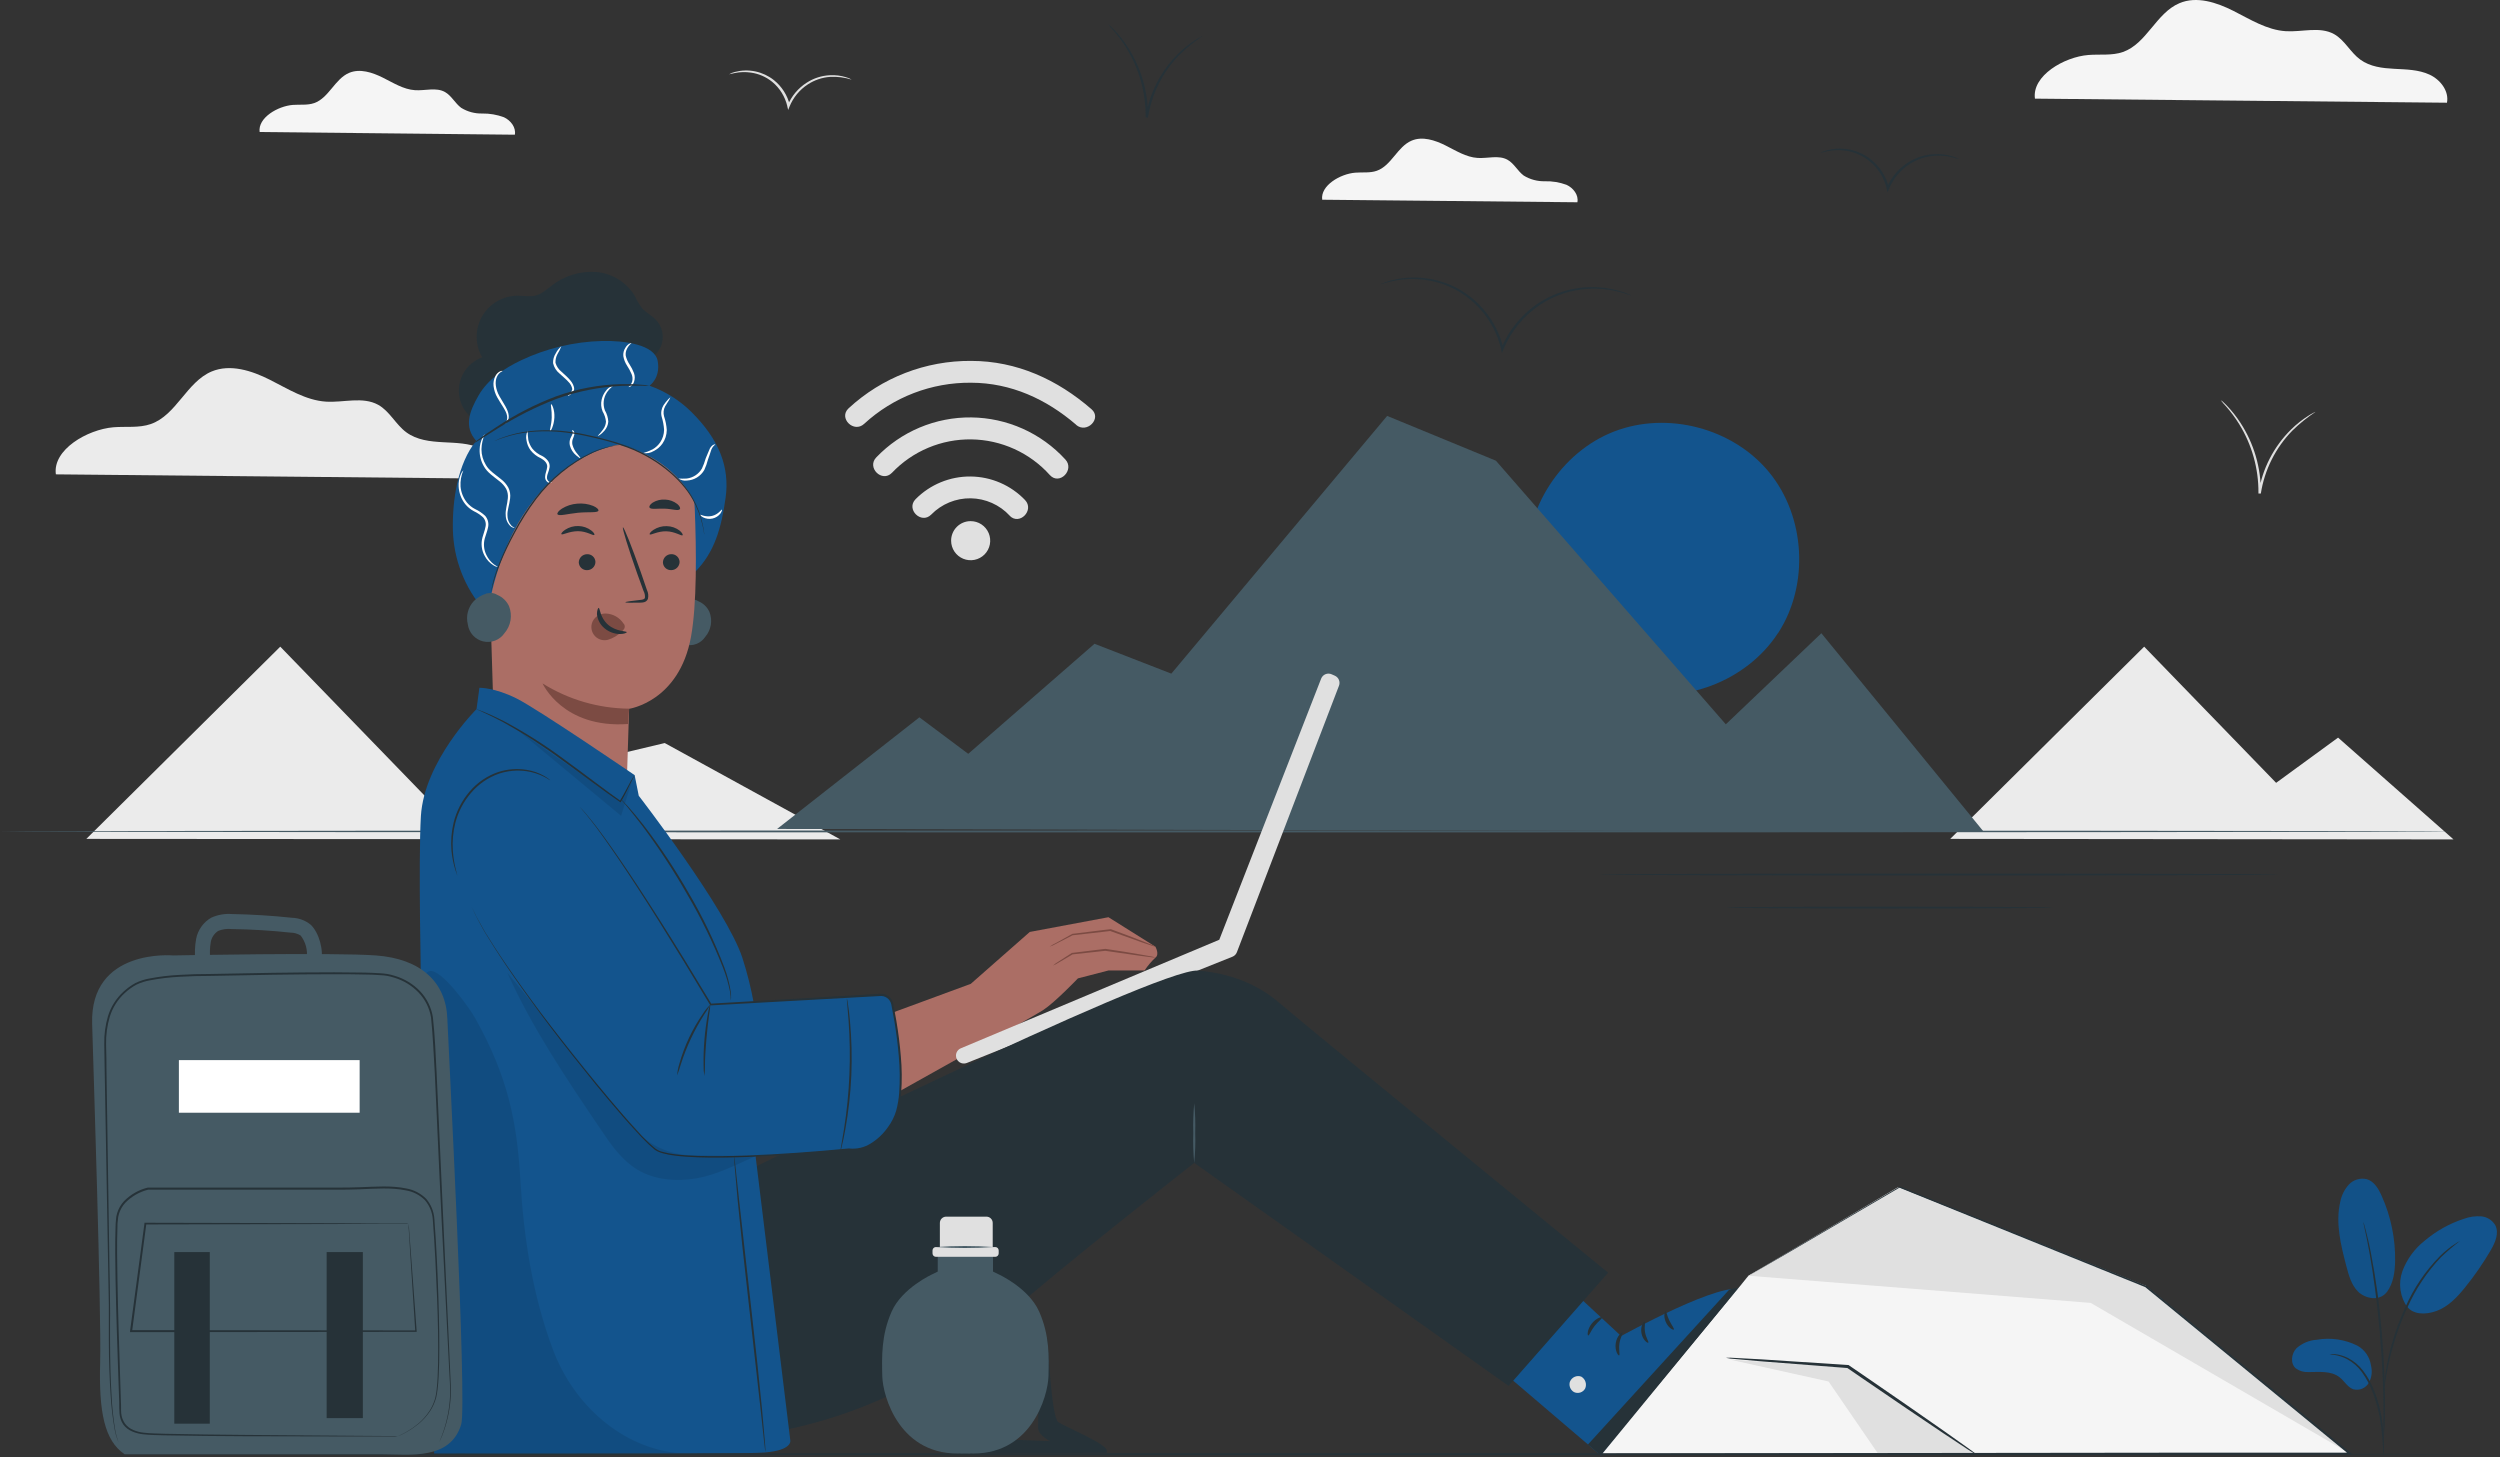 <svg width="669" height="390" viewBox="0 0 669 390" fill="none" xmlns="http://www.w3.org/2000/svg">
<rect x="0" y="0" width="669" height="390" fill="#333333" stroke="none"/>
<path d="M254.52 144.707C254.524 145.741 254.835 146.752 255.413 147.61C255.992 148.468 256.812 149.135 257.769 149.527C258.727 149.919 259.78 150.018 260.794 149.811C261.808 149.605 262.737 149.102 263.466 148.367C264.194 147.632 264.688 146.697 264.884 145.681C265.081 144.665 264.972 143.614 264.571 142.66C264.17 141.706 263.495 140.892 262.632 140.322C261.768 139.752 260.755 139.451 259.72 139.457C259.033 139.458 258.353 139.595 257.72 139.86C257.086 140.125 256.511 140.512 256.028 141C255.545 141.488 255.163 142.067 254.904 142.703C254.645 143.339 254.515 144.02 254.52 144.707V144.707Z" fill="#E0E0E0"/>
<path d="M270.19 137.987C268.855 136.546 267.241 135.392 265.446 134.595C263.652 133.797 261.714 133.372 259.75 133.346C257.786 133.32 255.838 133.693 254.022 134.442C252.207 135.192 250.563 136.302 249.19 137.707C246.52 140.397 242.34 136.257 245.02 133.567C246.94 131.627 249.23 130.093 251.753 129.052C254.276 128.012 256.982 127.488 259.711 127.51C262.44 127.533 265.136 128.101 267.642 129.183C270.148 130.264 272.412 131.836 274.3 133.807C276.9 136.547 272.77 140.737 270.16 137.987H270.19Z" fill="#E0E0E0"/>
<path d="M287.96 113.647C279.96 106.777 270.51 102.447 259.89 102.417C249.292 102.31 239.051 106.243 231.25 113.417C228.49 116.007 224.3 111.877 227.07 109.277C235.987 101.026 247.712 96.485 259.86 96.577C272.09 96.577 282.96 101.577 292.09 109.507C294.96 111.987 290.81 116.157 287.96 113.687V113.647Z" fill="#E0E0E0"/>
<path d="M280.95 127.137C278.298 124.18 275.064 121.805 271.449 120.161C267.835 118.516 263.919 117.637 259.948 117.58C255.978 117.523 252.038 118.288 248.378 119.828C244.718 121.367 241.416 123.648 238.68 126.527C236.03 129.247 231.85 125.107 234.5 122.387C237.78 118.961 241.728 116.245 246.101 114.407C250.473 112.569 255.176 111.648 259.919 111.701C264.661 111.755 269.342 112.781 273.672 114.717C278.002 116.653 281.888 119.458 285.09 122.957C287.65 125.727 283.52 129.957 280.95 127.137Z" fill="#E0E0E0"/>
<path d="M656.56 224.626L625.67 197.387L609.09 209.487L573.78 173.047L521.88 224.487L656.56 224.626Z" fill="#EBEBEB"/>
<path d="M224.88 224.626L177.88 198.837L114.59 213.906L75 173.047L23.1 224.487L224.88 224.626Z" fill="#EBEBEB"/>
<path d="M14.95 126.937C14.04 120.337 23.36 114.937 30.35 114.337C33.69 114.067 37.16 114.577 40.35 113.477C47.2 111.087 49.94 102.237 56.62 99.416C61.62 97.317 67.37 99.186 72.22 101.627C77.07 104.067 81.85 107.137 87.22 107.477C91.93 107.787 97.05 106.037 101.22 108.337C104.28 110.047 105.89 113.587 108.72 115.677C111.55 117.767 115.1 118.147 118.54 118.337C121.98 118.527 125.54 118.557 128.65 119.987C131.76 121.417 134.37 124.727 133.72 128.107L14.95 126.937Z" fill="#EBEBEB"/>
<path d="M544.55 26.396C543.7 20.276 552.35 15.236 558.84 14.716C561.94 14.466 565.16 14.937 568.09 13.916C574.45 11.697 576.99 3.487 583.19 0.867C587.83 -1.133 593.19 0.657 597.67 2.917C602.15 5.176 606.61 8.027 611.67 8.347C616.04 8.627 620.78 7.006 624.61 9.136C627.45 10.726 628.95 14.017 631.61 15.947C634.27 17.877 637.53 18.247 640.72 18.416C643.91 18.587 647.2 18.627 650.11 19.956C653.02 21.287 655.41 24.346 654.81 27.486L544.55 26.396Z" fill="#F5F5F5"/>
<path d="M353.82 53.447C353.3 49.657 358.65 46.526 362.68 46.206C364.6 46.047 366.59 46.346 368.41 45.706C372.35 44.337 373.92 39.246 377.77 37.627C380.64 36.416 383.95 37.496 386.77 38.897C389.59 40.297 392.3 42.066 395.42 42.267C398.12 42.437 401.06 41.437 403.42 42.757C405.19 43.757 406.11 45.757 407.74 46.977C409.434 48.018 411.392 48.549 413.38 48.507C415.363 48.45 417.338 48.773 419.2 49.456C421 50.276 422.49 52.176 422.11 54.127L353.82 53.447Z" fill="#F5F5F5"/>
<path d="M69.48 35.327C68.96 31.526 74.32 28.407 78.34 28.076C80.26 27.927 82.26 28.216 84.07 27.587C88.01 26.216 89.59 21.127 93.43 19.497C96.31 18.287 99.61 19.366 102.43 20.767C105.25 22.166 107.97 23.936 111.08 24.137C113.79 24.306 116.73 23.306 119.08 24.627C120.84 25.627 121.77 27.627 123.4 28.846C125.091 29.893 127.051 30.425 129.04 30.377C131.025 30.347 132.998 30.686 134.86 31.377C136.65 32.206 138.14 34.106 137.77 36.047L69.48 35.327Z" fill="#F5F5F5"/>
<path d="M195.1 19.887C195.1 19.887 195.66 19.736 196.66 19.537C198.07 19.256 199.517 19.218 200.94 19.427C203.043 19.717 205.026 20.582 206.67 21.927C208.662 23.582 210.066 25.838 210.67 28.357V28.427L210.92 29.427L211.28 28.517C212.271 26.081 213.985 24.009 216.19 22.576C217.962 21.42 219.999 20.732 222.11 20.576C224.072 20.47 226.037 20.721 227.91 21.317C227.459 21.022 226.962 20.806 226.44 20.677C225.032 20.232 223.555 20.046 222.08 20.127C219.87 20.236 217.728 20.926 215.87 22.127C213.577 23.591 211.792 25.729 210.76 28.247H211.37V28.177C210.73 25.512 209.22 23.137 207.08 21.427C205.629 20.28 203.931 19.487 202.121 19.11C200.311 18.734 198.438 18.784 196.65 19.256C196.101 19.376 195.577 19.589 195.1 19.887V19.887Z" fill="#E0E0E0"/>
<path d="M594.28 107.106C594.716 107.681 595.187 108.229 595.69 108.746C596.987 110.223 598.157 111.805 599.19 113.476C602.604 118.989 604.396 125.352 604.36 131.836V132.066H605C605.994 125.707 608.948 119.817 613.45 115.216C615.348 113.359 617.417 111.685 619.63 110.216C619.449 110.265 619.277 110.343 619.12 110.446C618.646 110.688 618.185 110.955 617.74 111.246C616.077 112.294 614.531 113.518 613.13 114.896C608.445 119.497 605.373 125.488 604.37 131.976L605 132.026V131.796C605.056 125.195 603.167 118.722 599.57 113.186C598.496 111.518 597.263 109.958 595.89 108.526C595.41 108.016 594.99 107.666 594.73 107.406C594.59 107.293 594.439 107.192 594.28 107.106V107.106Z" fill="#E0E0E0"/>
<path d="M0 222.496C0 222.636 147.14 222.756 328.61 222.756C510.08 222.756 657.25 222.636 657.25 222.496C657.25 222.356 510.14 222.236 328.61 222.236C147.08 222.236 0 222.356 0 222.496Z" fill="#455A64"/>
<path d="M427.96 234.026C427.96 234.176 468.66 234.286 518.85 234.286C569.04 234.286 609.74 234.176 609.74 234.026C609.74 233.876 569.05 233.766 518.85 233.766C468.65 233.766 427.96 233.886 427.96 234.026Z" fill="#263238"/>
<path d="M462.03 242.876C462.03 243.016 481.59 243.136 505.72 243.136C529.85 243.136 549.41 243.016 549.41 242.876C549.41 242.736 529.85 242.606 505.72 242.606C481.59 242.606 462.03 242.726 462.03 242.876Z" fill="#263238"/>
<path d="M475.76 169.456C467.41 182.266 450.45 188.746 435.68 184.786C420.91 180.826 409.49 166.706 408.68 151.446C407.87 136.186 417.74 120.936 432 115.446C446.26 109.956 463.82 114.586 473.48 126.446C483.14 138.306 484.16 156.446 475.9 169.286" fill="#13548D"/>
<path d="M530.84 222.576L487.4 169.456L461.83 193.826L400.31 123.286L371.2 111.296L313.45 180.266L292.89 172.276L259.1 201.726L246.03 191.956L207.95 221.826L530.84 222.576Z" fill="#455A64"/>
<path d="M638.81 345.626C636.71 348.476 632.81 347.416 631.01 345.626C629.21 343.836 628.52 341.226 627.87 338.766C626.4 333.146 624.93 327.246 626.26 321.596C626.59 319.878 627.385 318.283 628.56 316.986C629.157 316.352 629.909 315.884 630.742 315.63C631.575 315.376 632.46 315.343 633.31 315.536C635.31 316.106 636.47 318.086 637.31 319.966C639.807 325.496 641.043 331.511 640.93 337.576C640.87 340.396 640.46 343.346 638.81 345.636" fill="#13548D"/>
<g opacity="0.2">
<path opacity="0.2" d="M638.81 345.626C636.71 348.476 632.81 347.416 631.01 345.626C629.21 343.836 628.52 341.226 627.87 338.766C626.4 333.146 624.93 327.246 626.26 321.596C626.59 319.878 627.385 318.283 628.56 316.986C629.157 316.352 629.909 315.884 630.742 315.63C631.575 315.376 632.46 315.343 633.31 315.536C635.31 316.106 636.47 318.086 637.31 319.966C639.807 325.496 641.043 331.511 640.93 337.576C640.87 340.396 640.46 343.346 638.81 345.636" fill="black"/>
</g>
<path d="M630.85 360.106C627.49 358.428 623.68 357.871 619.98 358.516C617.959 358.646 616.041 359.449 614.53 360.796C613.15 362.246 612.83 364.856 614.35 366.166C615.323 366.881 616.514 367.235 617.72 367.166C620.61 367.166 623.82 366.766 626.08 368.566C627.37 369.566 628.2 371.246 629.76 371.776C630.542 371.978 631.368 371.919 632.113 371.609C632.859 371.298 633.482 370.753 633.89 370.056C634.674 368.631 634.882 366.96 634.47 365.386C634.316 364.286 633.909 363.237 633.281 362.321C632.653 361.404 631.821 360.646 630.85 360.106V360.106Z" fill="#13548D"/>
<path d="M644.28 349.917C643.272 348.529 642.617 346.917 642.373 345.22C642.13 343.523 642.303 341.791 642.88 340.177C644.085 336.944 646.161 334.11 648.88 331.987C651.946 329.389 655.489 327.412 659.31 326.167C660.794 325.613 662.38 325.384 663.96 325.497C664.747 325.561 665.507 325.816 666.173 326.242C666.839 326.667 667.391 327.249 667.78 327.937C668.78 330.037 667.72 332.507 666.54 334.527C664.476 338.078 662.135 341.462 659.54 344.647C657.45 347.217 655.06 349.727 651.95 350.837C648.84 351.947 645.63 351.727 644.05 349.547" fill="#13548D"/>
<path d="M637.88 389.326C637.781 388.893 637.731 388.451 637.73 388.006C637.66 387.006 637.57 385.846 637.47 384.406C637.333 382.633 637.106 380.867 636.79 379.116C636.369 376.986 635.777 374.892 635.02 372.856C634.297 370.82 633.287 368.897 632.02 367.146C630.977 365.722 629.632 364.548 628.08 363.706C627.02 363.153 625.879 362.772 624.7 362.576C624.258 362.542 623.819 362.468 623.39 362.356C623.835 362.308 624.285 362.308 624.73 362.356C625.947 362.478 627.132 362.817 628.23 363.356C629.861 364.18 631.281 365.367 632.38 366.826C633.714 368.599 634.775 370.56 635.53 372.646C636.299 374.714 636.885 376.846 637.28 379.016C637.578 380.787 637.769 382.573 637.85 384.366C637.93 385.896 637.94 387.136 637.94 387.986C637.972 388.434 637.952 388.884 637.88 389.326V389.326Z" fill="#263238"/>
<path d="M637.7 386.576C637.672 386.374 637.672 386.169 637.7 385.966C637.7 385.506 637.7 384.966 637.75 384.216C637.75 382.706 637.84 380.506 637.83 377.796C637.83 372.376 637.54 364.886 636.83 356.646C636.12 348.406 635.1 340.976 634.14 335.646C633.91 334.306 633.68 333.106 633.46 332.046C633.24 330.986 633.07 330.046 632.9 329.346C632.73 328.646 632.63 328.086 632.53 327.636C632.473 327.441 632.443 327.24 632.44 327.036C632.529 327.221 632.596 327.416 632.64 327.616C632.76 328.056 632.91 328.616 633.1 329.296C633.29 329.976 633.52 330.936 633.76 331.986C634 333.036 634.26 334.236 634.51 335.576C635.843 342.519 636.798 349.53 637.37 356.576C638.07 364.826 638.3 372.336 638.2 377.776C638.2 380.486 638.05 382.686 637.95 384.196L637.8 385.946C637.795 386.16 637.762 386.372 637.7 386.576V386.576Z" fill="#263238"/>
<path d="M638.02 372.096C637.969 371.487 637.969 370.875 638.02 370.266C638.12 369.096 638.32 367.406 638.7 365.336C639.163 362.918 639.76 360.528 640.49 358.176C641.363 355.288 642.439 352.464 643.71 349.726C645.92 344.689 649.031 340.097 652.89 336.176C653.56 335.502 654.271 334.871 655.02 334.286C655.34 334.026 655.63 333.766 655.93 333.556L656.75 333.026C657.243 332.668 657.765 332.35 658.31 332.076C656.515 333.427 654.805 334.886 653.19 336.446C649.44 340.402 646.396 344.972 644.19 349.956C642.93 352.672 641.851 355.468 640.96 358.326C640.212 360.657 639.581 363.023 639.07 365.416C638.64 367.416 638.39 369.136 638.23 370.286C638.201 370.894 638.131 371.499 638.02 372.096V372.096Z" fill="#263238"/>
<path d="M411.81 337.116L433.81 357.526C433.81 357.526 461.95 341.996 466.39 345.366L428.39 389.486L392.78 359.096L411.81 337.116Z" fill="#13548D"/>
<path d="M420.19 369.516C419.96 370.052 419.935 370.653 420.12 371.206C420.304 371.759 420.685 372.225 421.19 372.516C421.716 372.774 422.321 372.819 422.88 372.642C423.439 372.465 423.908 372.08 424.19 371.566C424.439 370.998 424.469 370.357 424.273 369.768C424.077 369.178 423.67 368.683 423.13 368.376C422.555 368.171 421.922 368.194 421.364 368.442C420.806 368.689 420.364 369.142 420.13 369.706" fill="#E0E0E0"/>
<path d="M428.37 389.486L424.93 386.556L462.67 345.186C462.67 345.186 465.21 343.956 466.41 345.366L428.37 389.486Z" fill="#263238"/>
<path d="M434.19 356.576C434.4 356.766 433.57 357.926 433.35 359.576C433.13 361.226 433.55 362.576 433.29 362.706C433.03 362.836 432.07 361.436 432.37 359.436C432.67 357.436 434.07 356.396 434.19 356.576Z" fill="#263238"/>
<path d="M440.13 353.636C440.38 353.766 439.94 355.016 440.22 356.536C440.5 358.056 441.28 359.096 441.09 359.296C440.9 359.496 439.56 358.596 439.24 356.696C438.92 354.796 439.92 353.466 440.13 353.636Z" fill="#263238"/>
<path d="M447.93 355.786C447.81 356.016 446.47 355.396 445.77 353.786C445.07 352.176 445.47 350.786 445.72 350.866C445.97 350.946 446.07 352.096 446.72 353.376C447.37 354.656 448.09 355.576 447.93 355.786Z" fill="#263238"/>
<path d="M428.69 352.576C428.81 352.836 427.69 353.576 426.69 354.856C425.69 356.136 425.29 357.426 425.01 357.376C424.73 357.326 424.74 355.756 425.91 354.246C427.08 352.736 428.61 352.266 428.69 352.576Z" fill="#263238"/>
<path d="M174 95.936C174.883 95.432 175.639 94.731 176.209 93.889C176.779 93.047 177.148 92.085 177.288 91.078C177.428 90.07 177.335 89.044 177.017 88.078C176.698 87.112 176.162 86.233 175.45 85.506C174.35 84.376 172.86 83.656 171.83 82.506C171.06 81.441 170.39 80.306 169.83 79.116C168.72 77.32 167.203 75.811 165.401 74.709C163.6 73.608 161.565 72.946 159.46 72.776C155.215 72.5 151.016 73.791 147.66 76.406C146.32 77.406 145.06 78.616 143.44 79.056C141.82 79.496 140.23 79.126 138.61 79.126C136.674 79.117 134.771 79.618 133.091 80.58C131.411 81.541 130.015 82.929 129.043 84.603C128.072 86.277 127.559 88.177 127.556 90.113C127.554 92.048 128.062 93.95 129.03 95.626C126.933 96.388 125.172 97.865 124.057 99.798C122.942 101.73 122.544 103.994 122.933 106.191C123.322 108.388 124.474 110.377 126.186 111.808C127.897 113.24 130.059 114.022 132.29 114.016C135.02 114.016 137.6 112.826 140.1 111.746C150.267 107.354 160.908 104.15 171.81 102.196" fill="#263238"/>
<path d="M129.6 163.306C124.354 157.329 121.377 149.697 121.19 141.746C121.03 133.876 122.45 124.066 127.43 117.966C124.09 114.226 125.57 110.156 128.07 105.816C130.57 101.476 134.96 98.546 139.49 96.396C146.257 93.198 153.617 91.444 161.1 91.246C167.18 91.096 175.26 92.246 176.01 96.646C176.8 101.226 173.8 103.216 173.8 103.216C178.002 104.693 181.823 107.084 184.99 110.216C192.47 117.616 195.31 125.026 194.17 133.216C193.03 141.406 191.17 147.756 186.17 152.876" fill="#13548D"/>
<path d="M181.12 162.386C181.982 161.544 183.035 160.923 184.19 160.576H183.96C184.174 160.533 184.391 160.509 184.61 160.506C185.004 160.41 185.414 160.397 185.813 160.468C186.212 160.538 186.593 160.691 186.93 160.916C188.212 161.456 189.246 162.454 189.83 163.716C190.278 164.831 190.41 166.048 190.212 167.233C190.015 168.419 189.495 169.527 188.71 170.436C188.142 171.285 187.327 171.94 186.375 172.312C185.423 172.684 184.381 172.755 183.387 172.517C182.394 172.278 181.497 171.741 180.818 170.978C180.139 170.214 179.711 169.261 179.59 168.246C179.326 167.22 179.329 166.143 179.596 165.118C179.864 164.093 180.388 163.153 181.12 162.386V162.386Z" fill="#455A64"/>
<path d="M132.05 189.956L130.11 126.956C130.115 125.422 130.694 123.945 131.735 122.818C132.775 121.69 134.201 120.994 135.73 120.866L168.42 113.386C178.85 112.526 185.49 125.496 185.91 135.956C186.38 147.576 186.49 161.786 184.91 170.416C181.75 187.766 168.35 189.676 168.35 189.676C168.35 189.676 167.99 201.756 167.77 208.086L165.39 233.396L132.05 189.956Z" fill="#AB6E65"/>
<path d="M181.86 150.366C181.85 150.948 181.613 151.503 181.201 151.914C180.788 152.325 180.232 152.559 179.65 152.566C179.366 152.584 179.081 152.544 178.812 152.449C178.544 152.354 178.298 152.206 178.088 152.014C177.878 151.822 177.708 151.589 177.59 151.33C177.472 151.071 177.407 150.791 177.4 150.506C177.405 149.924 177.638 149.366 178.049 148.953C178.461 148.54 179.017 148.304 179.6 148.296C179.885 148.282 180.17 148.324 180.438 148.42C180.707 148.516 180.953 148.665 181.163 148.858C181.374 149.051 181.544 149.283 181.663 149.542C181.783 149.801 181.85 150.081 181.86 150.366V150.366Z" fill="#263238"/>
<path d="M182.66 143.236C182.38 143.516 180.66 142.236 178.31 142.176C175.96 142.116 174.12 143.296 173.86 142.996C173.74 142.856 174.03 142.336 174.86 141.796C175.918 141.102 177.165 140.753 178.43 140.796C179.679 140.818 180.888 141.238 181.88 141.996C182.56 142.576 182.8 143.106 182.66 143.236Z" fill="#263238"/>
<path d="M159.34 150.376C159.332 150.957 159.098 151.512 158.687 151.923C158.276 152.334 157.721 152.569 157.14 152.576C156.855 152.591 156.57 152.549 156.302 152.453C156.033 152.356 155.787 152.207 155.576 152.015C155.366 151.822 155.196 151.589 155.077 151.33C154.957 151.071 154.89 150.791 154.88 150.506C154.888 149.925 155.122 149.37 155.533 148.959C155.944 148.548 156.499 148.314 157.08 148.306C157.365 148.289 157.652 148.329 157.921 148.424C158.191 148.52 158.438 148.668 158.649 148.862C158.86 149.055 159.03 149.288 159.149 149.549C159.267 149.809 159.332 150.09 159.34 150.376Z" fill="#263238"/>
<path d="M159.03 143.146C158.74 143.436 157.03 142.146 154.68 142.146C152.33 142.146 150.49 143.256 150.23 142.956C150.11 142.826 150.4 142.306 151.23 141.766C152.288 141.072 153.535 140.723 154.8 140.766C156.049 140.797 157.256 141.22 158.25 141.976C158.93 142.486 159.19 143.016 159.03 143.146Z" fill="#263238"/>
<path d="M167.35 161.166C167.35 161.026 168.84 160.806 171.26 160.546C171.88 160.496 172.46 160.396 172.58 159.976C172.642 159.343 172.514 158.705 172.21 158.146C171.66 156.646 171.1 155.076 170.5 153.436C168.13 146.726 166.43 141.216 166.7 141.116C166.97 141.016 169.11 146.386 171.48 153.116L173.11 157.856C173.481 158.606 173.576 159.463 173.38 160.276C173.288 160.486 173.15 160.673 172.978 160.824C172.805 160.974 172.601 161.084 172.38 161.146C172.053 161.227 171.717 161.267 171.38 161.266C168.86 161.326 167.35 161.306 167.35 161.166Z" fill="#263238"/>
<path d="M168.36 189.636C160.161 189.573 152.14 187.237 145.19 182.886C145.19 182.886 150.58 194.976 168.04 193.746L168.36 189.636Z" fill="#7C4B43"/>
<path d="M166.86 166.876C166.339 166.068 165.628 165.4 164.79 164.93C163.952 164.459 163.011 164.2 162.05 164.176C161.423 164.171 160.803 164.318 160.246 164.605C159.688 164.893 159.209 165.312 158.85 165.826C158.449 166.423 158.24 167.127 158.25 167.845C158.26 168.564 158.489 169.262 158.906 169.846C159.324 170.431 159.909 170.875 160.585 171.118C161.262 171.361 161.996 171.392 162.69 171.206C164.037 170.799 165.268 170.075 166.28 169.096C166.598 168.86 166.863 168.56 167.06 168.216C167.155 168.024 167.198 167.811 167.186 167.597C167.173 167.383 167.106 167.176 166.99 166.996" fill="#7C4B43"/>
<path d="M160.19 162.666C160.58 162.666 160.52 165.266 162.71 167.166C164.9 169.066 167.71 168.846 167.71 169.166C167.71 169.336 167.08 169.656 165.9 169.666C164.374 169.648 162.902 169.096 161.74 168.106C160.603 167.161 159.885 165.807 159.74 164.336C159.75 163.286 160.06 162.646 160.19 162.666Z" fill="#263238"/>
<path d="M160.14 136.656C159.89 137.296 157.5 136.936 154.67 137.216C151.84 137.496 149.55 138.216 149.18 137.606C149.02 137.326 149.43 136.716 150.37 136.106C151.608 135.343 153.01 134.887 154.46 134.776C155.907 134.639 157.367 134.845 158.72 135.376C159.74 135.816 160.25 136.346 160.14 136.656Z" fill="#263238"/>
<path d="M181.93 136.256C181.5 136.796 179.86 136.186 177.87 136.116C175.88 136.046 174.18 136.406 173.81 135.826C173.64 135.546 173.92 134.996 174.67 134.496C175.669 133.887 176.833 133.604 178 133.686C179.169 133.729 180.296 134.138 181.22 134.856C181.91 135.426 182.13 135.996 181.93 136.256Z" fill="#263238"/>
<path d="M170.64 118.376C170.64 118.376 154.31 117.646 141.4 135.726C132.89 147.646 130.72 162.856 130.72 162.856L125.27 133.626L130.39 120.576L141.87 114.516L163.33 113.946L171.33 118.186" fill="#13548D"/>
<path d="M138.58 118.946C164.79 113.446 185.34 122.676 188.58 143.186L194.19 129.916L181.19 113.216L166.49 108.926L136.49 112.576L138.58 118.946Z" fill="#13548D"/>
<path d="M126.8 160.846C127.734 159.918 128.88 159.231 130.14 158.846H129.89C130.12 158.796 130.354 158.766 130.59 158.756C131.015 158.658 131.455 158.646 131.885 158.721C132.314 158.797 132.724 158.958 133.09 159.196C134.467 159.773 135.579 160.843 136.21 162.196C136.69 163.398 136.831 164.709 136.618 165.986C136.405 167.262 135.845 168.456 135 169.436C134.382 170.339 133.504 171.032 132.483 171.424C131.462 171.817 130.346 171.89 129.282 171.634C128.219 171.378 127.258 170.806 126.527 169.992C125.797 169.178 125.33 168.161 125.19 167.076C124.916 165.986 124.919 164.844 125.201 163.756C125.482 162.668 126.032 161.667 126.8 160.846V160.846Z" fill="#455A64"/>
<path d="M133.19 151.736C132.777 151.671 132.384 151.514 132.04 151.276C131.067 150.674 130.27 149.825 129.73 148.816C128.869 147.298 128.646 145.499 129.11 143.816C129.35 142.896 129.72 141.996 129.9 141.056C130.02 140.605 130.026 140.132 129.917 139.678C129.809 139.224 129.59 138.805 129.28 138.456C128.545 137.777 127.708 137.217 126.8 136.796C125.902 136.319 125.11 135.666 124.47 134.876C123.419 133.527 122.811 131.885 122.73 130.176C122.666 129.037 122.876 127.899 123.34 126.856C123.484 126.479 123.71 126.138 124 125.856C123.412 127.22 123.152 128.703 123.24 130.186C123.379 131.767 123.984 133.271 124.98 134.506C125.576 135.22 126.311 135.805 127.14 136.226C128.119 136.679 129.02 137.283 129.81 138.016C130.191 138.448 130.46 138.966 130.594 139.525C130.729 140.085 130.724 140.669 130.58 141.226C130.37 142.226 129.98 143.166 129.74 144.036C129.313 145.552 129.474 147.173 130.19 148.576C130.656 149.541 131.341 150.383 132.19 151.036C132.86 151.496 133.26 151.676 133.19 151.736Z" fill="white"/>
<path d="M129.73 116.176C129.181 117.458 128.879 118.832 128.84 120.226C128.843 121.72 129.259 123.183 130.04 124.456C130.88 125.916 132.48 126.926 134.04 128.196C134.864 128.815 135.546 129.602 136.04 130.506C136.472 131.386 136.635 132.374 136.51 133.346C136.31 135.136 135.72 136.606 135.79 137.866C135.769 138.869 136.126 139.844 136.79 140.596C137.28 141.106 137.72 141.166 137.69 141.236C137.66 141.306 137.58 141.236 137.38 141.236C137.095 141.155 136.832 141.012 136.61 140.816C136.213 140.442 135.895 139.991 135.675 139.491C135.455 138.991 135.338 138.452 135.33 137.906C135.19 136.506 135.76 134.966 135.9 133.306C135.988 132.458 135.836 131.602 135.46 130.836C135.001 130.029 134.382 129.325 133.64 128.766C132.13 127.556 130.39 126.436 129.5 124.816C128.687 123.431 128.288 121.841 128.35 120.236C128.381 119.168 128.637 118.119 129.1 117.156C129.236 116.787 129.451 116.453 129.73 116.176Z" fill="white"/>
<path d="M147.68 129.096C147.68 129.096 147.47 129.356 146.97 129.236C146.675 129.155 146.415 128.979 146.23 128.736C145.981 128.413 145.854 128.014 145.87 127.606C145.87 126.726 146.36 125.826 146.43 124.916C146.5 124.006 145.74 123.176 144.74 122.636C143.662 122.154 142.715 121.421 141.98 120.496C141.404 119.716 141.03 118.806 140.89 117.846C140.684 116.975 140.801 116.058 141.22 115.266C141.207 116.096 141.261 116.925 141.38 117.746C141.583 118.603 141.964 119.408 142.5 120.106C143.206 120.933 144.092 121.586 145.09 122.016C145.651 122.312 146.147 122.717 146.55 123.206C146.949 123.698 147.139 124.326 147.08 124.956C146.93 126.126 146.39 126.956 146.37 127.626C146.329 127.895 146.374 128.17 146.498 128.412C146.622 128.655 146.818 128.852 147.06 128.976C147.41 129.146 147.66 129.036 147.68 129.096Z" fill="white"/>
<path d="M153.06 115.076C153.06 115.076 153.23 115.076 153.42 115.226C153.537 115.362 153.624 115.522 153.674 115.695C153.724 115.867 153.736 116.049 153.71 116.226C153.596 116.685 153.442 117.134 153.25 117.566C153.098 118.042 153.077 118.55 153.19 119.036C153.447 119.967 153.92 120.823 154.57 121.536C155.06 122.126 155.37 122.536 155.3 122.596C155.23 122.656 154.81 122.406 154.21 121.886C153.364 121.192 152.761 120.246 152.49 119.186C152.353 118.569 152.402 117.926 152.63 117.336C152.844 116.943 153.037 116.539 153.21 116.126C153.297 115.77 153.244 115.394 153.06 115.076V115.076Z" fill="white"/>
<path d="M179.37 106.336C179.37 106.336 179.31 106.616 179.06 107.036C178.81 107.456 178.39 108.036 178 108.726C177.555 109.554 177.451 110.523 177.71 111.426C178.109 112.613 178.351 113.847 178.43 115.096C178.408 116.396 178.001 117.659 177.26 118.726C176.647 119.582 175.829 120.27 174.88 120.726C174.054 121.222 173.078 121.403 172.13 121.236C172.999 120.983 173.843 120.648 174.65 120.236C175.478 119.763 176.184 119.102 176.71 118.306C177.345 117.332 177.691 116.199 177.71 115.036C177.632 113.842 177.414 112.66 177.06 111.516C176.931 110.994 176.909 110.451 176.995 109.92C177.081 109.389 177.273 108.881 177.56 108.426C177.939 107.859 178.363 107.324 178.83 106.826C179.19 106.516 179.32 106.316 179.37 106.336Z" fill="white"/>
<path d="M191.4 118.876C191.5 118.996 190.61 119.376 190.25 120.646C190.08 121.306 189.73 122.096 189.47 122.926C189.225 123.902 188.89 124.852 188.47 125.766C187.994 126.594 187.316 127.288 186.499 127.783C185.683 128.278 184.754 128.558 183.8 128.596C183.018 128.702 182.225 128.51 181.58 128.056C182.306 128.096 183.034 128.096 183.76 128.056C184.601 127.957 185.408 127.663 186.116 127.198C186.824 126.733 187.414 126.109 187.84 125.376C188.246 124.505 188.581 123.602 188.84 122.676C189.17 121.786 189.54 121.086 189.78 120.436C189.966 119.891 190.315 119.416 190.78 119.076C191.19 118.906 191.38 118.846 191.4 118.876Z" fill="white"/>
<path d="M193.19 136.376C193.27 136.376 193.19 136.816 192.82 137.376C192.293 138.072 191.54 138.56 190.69 138.758C189.841 138.955 188.949 138.848 188.17 138.456C187.59 138.146 187.34 137.816 187.4 137.746C187.46 137.676 188.83 138.456 190.53 138.066C192.23 137.676 193.08 136.266 193.19 136.376Z" fill="white"/>
<path d="M163.97 103.286C164.04 103.396 163.23 103.796 162.47 104.916C161.981 105.627 161.671 106.446 161.568 107.304C161.466 108.161 161.572 109.03 161.88 109.836C162.415 110.75 162.723 111.779 162.78 112.836C162.709 113.719 162.359 114.556 161.78 115.226C160.83 116.336 160.01 116.716 159.97 116.656C159.93 116.596 160.6 116.026 161.38 114.926C161.843 114.316 162.114 113.581 162.16 112.816C162.057 111.859 161.75 110.935 161.26 110.106C160.851 109.105 160.76 108.001 161 106.946C161.188 106.1 161.564 105.307 162.1 104.626C162.536 103.964 163.202 103.487 163.97 103.286V103.286Z" fill="white"/>
<path d="M147.19 115.356C147 115.276 147.58 113.736 147.64 111.766C147.7 109.796 147.28 108.216 147.48 108.156C147.68 108.096 148.48 109.656 148.35 111.796C148.22 113.936 147.37 115.456 147.19 115.356Z" fill="white"/>
<path d="M135.19 113.336C135.19 113.336 135.34 113.156 135.5 112.816C135.718 112.327 135.781 111.782 135.68 111.256C135.47 109.896 134.16 108.336 133.07 106.356C132.534 105.407 132.194 104.359 132.07 103.276C131.976 102.371 132.146 101.457 132.56 100.646C132.832 100.086 133.282 99.633 133.84 99.356C134.25 99.196 134.5 99.246 134.5 99.286C134.5 99.326 134.29 99.386 133.97 99.606C133.525 99.924 133.178 100.361 132.97 100.866C132.37 102.116 132.6 104.146 133.65 106.026C134.7 107.906 136 109.576 136.13 111.196C136.206 111.817 136.049 112.444 135.69 112.956C135.44 113.316 135.19 113.366 135.19 113.336Z" fill="white"/>
<path d="M151.96 105.976C151.96 105.976 152.07 105.756 152.35 105.456C152.748 105.107 153.028 104.642 153.15 104.126C153.011 103.358 152.624 102.656 152.05 102.126C151.43 101.426 150.6 100.776 149.76 99.986C148.871 99.277 148.25 98.286 148 97.176C147.964 96.25 148.216 95.335 148.72 94.556C149.08 93.827 149.591 93.182 150.22 92.666C149.93 93.403 149.575 94.112 149.16 94.786C148.785 95.496 148.608 96.294 148.65 97.096C148.928 98.037 149.49 98.868 150.26 99.476C151.83 100.936 153.66 102.366 153.65 104.196C153.486 104.815 153.088 105.345 152.54 105.676C152.19 105.896 152 106.016 151.96 105.976Z" fill="white"/>
<path d="M168.19 103.576C168.667 103.172 169.015 102.637 169.19 102.036C169.328 101.39 169.265 100.716 169.01 100.106C168.674 99.319 168.269 98.562 167.8 97.846C167.29 97.077 166.949 96.207 166.8 95.296C166.723 94.512 166.917 93.725 167.35 93.066C168.02 91.906 168.98 91.726 168.97 91.846C168.475 92.239 168.075 92.738 167.8 93.306C167.487 93.884 167.365 94.545 167.45 95.196C167.64 96.014 167.979 96.791 168.45 97.486C168.945 98.238 169.354 99.043 169.67 99.886C169.924 100.628 169.924 101.434 169.67 102.176C169.509 102.68 169.185 103.116 168.75 103.416C168.4 103.576 168.19 103.626 168.19 103.576Z" fill="white"/>
<path d="M173.78 103.216C173.115 103.281 172.445 103.281 171.78 103.216C170.5 103.156 168.65 103.216 166.38 103.266C160.45 103.533 154.594 104.692 149.01 106.706C143.458 108.84 138.132 111.52 133.11 114.706L128.53 117.586C127.99 117.973 127.414 118.308 126.81 118.586C127.29 118.125 127.812 117.71 128.37 117.346C129.37 116.586 130.93 115.526 132.84 114.276C137.821 110.946 143.166 108.195 148.77 106.076C154.414 104.025 160.356 102.914 166.36 102.786C168.172 102.753 169.984 102.813 171.79 102.966C172.459 102.99 173.125 103.074 173.78 103.216V103.216Z" fill="#263238"/>
<path d="M132.19 118.076C132.252 118.064 132.313 118.044 132.37 118.016L132.86 117.826L133.65 117.506L134.76 117.126C137.112 116.335 139.549 115.821 142.02 115.596C145.688 115.268 149.383 115.395 153.02 115.976C155.08 116.276 157.21 116.726 159.42 117.246C161.63 117.766 163.88 118.386 166.15 119.166C175.31 122.116 182.26 128.166 185.31 133.606C186.528 135.765 187.424 138.089 187.97 140.506C188.17 141.366 188.29 142.036 188.37 142.506C188.37 142.716 188.44 142.886 188.47 143.026C188.463 143.083 188.463 143.14 188.47 143.196C188.47 143.196 188.47 143.136 188.47 143.016C188.47 142.896 188.47 142.706 188.41 142.496C188.336 141.824 188.226 141.157 188.08 140.496C187.592 138.045 186.728 135.684 185.52 133.496C182.52 127.926 175.52 121.796 166.24 118.816C163.96 118.036 161.68 117.426 159.47 116.906C157.26 116.386 155.11 115.906 153.04 115.646C149.371 115.076 145.644 114.979 141.95 115.356C139.46 115.602 137.011 116.16 134.66 117.016L133.57 117.436L132.79 117.796L132.31 118.026C132.28 118.036 132.19 118.066 132.19 118.076Z" fill="#263238"/>
<path d="M166.28 119.116C166.094 119.096 165.906 119.096 165.72 119.116C165.177 119.144 164.636 119.201 164.1 119.286C162.126 119.608 160.203 120.186 158.38 121.006C152.4 123.846 147.19 128.082 143.19 133.356C141.003 136.245 139.07 139.316 137.41 142.536C136.004 145.129 134.749 147.8 133.65 150.536C132.896 152.381 132.281 154.28 131.81 156.216C131.66 156.906 131.55 157.446 131.5 157.816C131.46 158.001 131.437 158.188 131.43 158.376C131.497 158.198 131.547 158.014 131.58 157.826C131.65 157.466 131.79 156.936 131.97 156.256C132.495 154.347 133.143 152.473 133.91 150.646C135.039 147.911 136.317 145.241 137.74 142.646C139.411 139.457 141.341 136.41 143.51 133.536C147.477 128.307 152.614 124.081 158.51 121.196C160.303 120.364 162.19 119.75 164.13 119.366C164.82 119.246 165.36 119.166 165.73 119.126C165.913 119.137 166.097 119.134 166.28 119.116V119.116Z" fill="#263238"/>
<path d="M309.19 253.336L296.62 245.446L275.57 249.386L259.78 263.276L233.78 272.846L234.99 295.216C234.99 295.216 275.88 272.416 279.1 270.326C282.32 268.236 288.45 261.816 288.45 261.816L296.64 259.696H306.29C307.124 258.435 308.104 257.277 309.21 256.246C310.34 255.386 309.19 253.336 309.19 253.336Z" fill="#AB6E65"/>
<path d="M281.77 258.386C282.281 258.183 282.77 257.928 283.23 257.626C284.14 257.106 285.44 256.346 287 255.406H286.91L295.1 254.516L295.8 254.436H295.73C299.47 254.996 302.82 255.436 305.24 255.796L308.11 256.156C308.46 256.216 308.815 256.236 309.17 256.216C308.847 256.094 308.512 256.007 308.17 255.956L305.33 255.446C302.92 255.026 299.57 254.446 295.84 253.916H295.77L295.07 253.996L286.9 254.996H286.85C285.31 255.996 284.05 256.786 283.17 257.366C282.671 257.659 282.202 258.001 281.77 258.386V258.386Z" fill="#7C4B43"/>
<path d="M280.87 253.336C281.462 253.132 282.035 252.875 282.58 252.566C283.65 252.036 285.17 251.256 286.99 250.296H286.91L295.02 249.386L297.16 249.126H297.05C300.46 250.366 303.48 251.446 305.65 252.206L308.22 253.066C308.541 253.192 308.877 253.276 309.22 253.316C308.942 253.137 308.643 252.992 308.33 252.886L305.82 251.886C303.68 251.056 300.68 249.886 297.27 248.646H297.2L295.06 248.896L286.96 249.896C285.15 250.896 283.66 251.726 282.63 252.316C282.01 252.596 281.421 252.938 280.87 253.336V253.336Z" fill="#7C4B43"/>
<path d="M358.31 183.506L330.99 254.816C330.886 255.087 330.728 255.333 330.525 255.539C330.322 255.745 330.078 255.908 329.81 256.016L258.71 284.456C258.387 284.585 258.037 284.632 257.691 284.592C257.345 284.553 257.015 284.429 256.729 284.231C256.443 284.033 256.21 283.767 256.051 283.458C255.893 283.148 255.813 282.804 255.82 282.456V282.456C255.824 282.044 255.948 281.642 256.177 281.299C256.406 280.956 256.73 280.688 257.11 280.526L326.28 251.476L353.55 181.576C353.654 181.313 353.811 181.074 354.011 180.873C354.211 180.672 354.45 180.514 354.713 180.409C354.975 180.303 355.257 180.252 355.54 180.258C355.823 180.265 356.102 180.329 356.36 180.446L357.2 180.816C357.697 181.034 358.089 181.436 358.296 181.938C358.503 182.439 358.508 183.001 358.31 183.506V183.506Z" fill="#E0E0E0"/>
<path d="M430.34 340.576C430.34 340.576 346.91 272.396 342.68 268.646C338.45 264.896 331.42 260.646 320.62 259.726C309.82 258.806 192.47 316.976 192.47 316.976L168.52 368.576C168.52 368.576 183.95 388.576 212.18 382.186C239.76 375.936 257.11 363.186 270.39 351.186C282.48 340.296 319.57 311.186 319.57 311.186L403.71 370.876L430.34 340.576Z" fill="#263238"/>
<path d="M319.58 295.216C319.324 297.875 319.237 300.547 319.32 303.216C319.231 305.886 319.314 308.558 319.57 311.216C319.839 308.559 319.929 305.886 319.84 303.216C319.922 300.547 319.836 297.875 319.58 295.216Z" fill="#455A64"/>
<path d="M203.19 281.926C202.856 273.198 201.325 264.558 198.64 256.246C194.25 243.086 170.93 212.946 170.93 212.946L169.83 207.426C169.83 207.426 144.08 189.836 138.23 186.906C132.38 183.976 128.29 184.046 128.29 184.046L127.52 189.756C127.52 189.756 113.52 203.686 112.63 218.396C111.92 230.146 112.7 265.326 112.7 265.326L116.19 389.066C116.19 389.066 197.02 389.276 204.55 388.696C212.08 388.116 211.49 385.476 211.49 385.476L202.19 309.376L203.19 281.926Z" fill="#13548D"/>
<path d="M136 198.846C142.362 203.474 148.266 208.701 153.63 214.456C163.38 224.686 190.18 268.756 190.18 268.756L235.37 266.226C236.146 266.125 236.931 266.323 237.566 266.78C238.201 267.237 238.639 267.919 238.79 268.686C240.16 275.576 243.12 293.216 238.85 300.196C233.48 308.976 227.15 307.516 227.15 307.516C227.15 307.516 181.82 312.086 175.48 307.606C169.14 303.126 132.34 257.716 126.01 242.126C119.68 226.536 112.12 198.376 136 198.846Z" fill="#13548D"/>
<path d="M126.01 242.126C126.01 242.126 126.09 242.336 126.27 242.746C126.45 243.156 126.74 243.746 127.1 244.566C127.46 245.386 128 246.326 128.61 247.456L129.61 249.276L130.85 251.276C134.35 256.996 139.85 265.026 147.17 274.656C150.83 279.476 154.92 284.656 159.44 290.216C161.71 292.976 164.08 295.816 166.58 298.686C167.84 300.116 169.11 301.576 170.46 303.016C171.12 303.736 171.79 304.466 172.51 305.166C173.203 305.902 173.941 306.593 174.72 307.236L175.3 307.736C175.52 307.876 175.77 308.006 176 308.136C176.475 308.348 176.967 308.522 177.47 308.656C178.474 308.924 179.497 309.118 180.53 309.236C182.59 309.506 184.69 309.636 186.81 309.706C191.05 309.856 195.39 309.776 199.81 309.616C208.64 309.296 217.81 308.616 227.17 307.736H227.09C229.26 308.003 231.454 307.508 233.3 306.336C235.192 305.168 236.82 303.619 238.08 301.786C239.084 300.431 239.845 298.912 240.33 297.296C240.764 295.69 241.042 294.046 241.16 292.386C241.392 289.139 241.358 285.878 241.06 282.636C240.8 279.436 240.39 276.276 239.87 273.186C239.61 271.636 239.33 270.106 239.03 268.576C238.856 267.753 238.379 267.026 237.693 266.539C237.008 266.052 236.164 265.84 235.33 265.946V265.946L190.19 268.576L190.39 268.686C180.5 252.196 171.97 238.796 165.69 229.686C162.53 225.126 159.99 221.606 158.11 219.326C157.21 218.156 156.43 217.326 155.93 216.756C155.43 216.186 155.14 215.916 155.14 215.916C155.14 215.916 155.38 216.226 155.88 216.806C156.38 217.386 157.13 218.226 158.01 219.406C159.86 221.706 162.36 225.256 165.48 229.826C171.7 238.996 180.17 252.436 190.02 268.926L190.08 269.046H190.19L235.38 266.546C236.086 266.456 236.801 266.635 237.381 267.048C237.962 267.462 238.365 268.079 238.51 268.776C238.81 270.296 239.09 271.826 239.35 273.366C239.86 276.456 240.27 279.596 240.53 282.786C240.82 285.999 240.85 289.229 240.62 292.446C240.505 294.069 240.234 295.676 239.81 297.246C239.345 298.808 238.61 300.277 237.64 301.586C236.422 303.358 234.849 304.856 233.02 305.986C231.288 307.09 229.229 307.563 227.19 307.326H227.1C217.73 308.226 208.58 308.886 199.77 309.216C195.36 309.376 191.04 309.456 186.77 309.326C184.66 309.246 182.57 309.136 180.53 308.866C179.517 308.749 178.515 308.559 177.53 308.296C176.56 308.106 175.663 307.649 174.94 306.976C174.175 306.356 173.45 305.688 172.77 304.976C172.06 304.286 171.38 303.566 170.77 302.846C169.43 301.416 168.16 299.966 166.9 298.536C164.393 295.663 162.007 292.85 159.74 290.096C155.21 284.586 151.1 279.386 147.44 274.586C140.1 264.986 134.54 256.996 131 251.316L129.74 249.316L128.74 247.506C128.11 246.386 127.54 245.456 127.19 244.646L126.32 242.846C126.12 242.326 126.01 242.126 126.01 242.126Z" fill="#263238"/>
<path d="M181.19 287.776C181.581 286.814 181.915 285.828 182.19 284.826C183.702 280.087 185.826 275.565 188.51 271.376C189.106 270.529 189.656 269.651 190.16 268.746C189.403 269.478 188.732 270.293 188.16 271.176C186.727 273.234 185.469 275.408 184.4 277.676C183.333 279.931 182.459 282.273 181.79 284.676C181.475 285.684 181.273 286.724 181.19 287.776Z" fill="#263238"/>
<path d="M188.49 287.946C188.617 287.002 188.671 286.049 188.65 285.096C188.65 283.336 188.8 280.906 189.02 278.236C189.24 275.566 189.54 273.156 189.78 271.416C189.958 270.483 190.065 269.537 190.1 268.586C189.772 269.482 189.544 270.411 189.42 271.356C188.999 273.619 188.696 275.902 188.51 278.196C188.313 280.487 188.236 282.787 188.28 285.086C188.255 286.044 188.325 287.002 188.49 287.946Z" fill="#263238"/>
<path d="M224.88 308.136C225.071 307.627 225.215 307.102 225.31 306.566C225.57 305.566 225.88 304.076 226.21 302.236C227.073 297.441 227.611 292.594 227.82 287.726C228.02 282.86 227.896 277.986 227.45 273.136C227.27 271.276 227.09 269.776 226.92 268.746C226.866 268.205 226.765 267.67 226.62 267.146C226.61 267.688 226.644 268.23 226.72 268.766C226.82 269.766 226.95 271.306 227.08 273.166C227.784 282.848 227.371 292.579 225.85 302.166C225.56 304.006 225.31 305.486 225.12 306.516C224.996 307.049 224.916 307.591 224.88 308.136Z" fill="#263238"/>
<path d="M127.49 189.756C127.64 189.865 127.805 189.953 127.98 190.016L129.41 190.666C130.65 191.226 132.41 192.076 134.57 193.216C140.129 196.283 145.474 199.72 150.57 203.506C156.57 207.836 161.87 211.866 165.89 214.606L166.05 214.716L166.15 214.556C167.46 212.416 168.21 210.556 168.85 209.336C169.16 208.716 169.41 208.236 169.59 207.926C169.696 207.772 169.78 207.604 169.84 207.426C169.711 207.56 169.596 207.707 169.5 207.866C169.29 208.166 169.01 208.636 168.67 209.236C167.97 210.436 167.16 212.236 165.84 214.346H166.1C162.1 211.546 156.85 207.466 150.88 203.126C145.777 199.334 140.395 195.931 134.78 192.946C132.6 191.836 130.78 191.036 129.53 190.526L128.06 189.966C127.882 189.868 127.69 189.797 127.49 189.756Z" fill="#263238"/>
<g opacity="0.3">
<path opacity="0.3" d="M169.19 301.466L169.27 301.566C171.22 303.902 173.653 305.789 176.401 307.095C179.149 308.402 182.147 309.098 185.19 309.136L202.19 309.376C197.19 311.596 191.87 314.376 186.46 315.316C181.05 316.256 175.18 315.816 170.46 312.946C166.34 310.416 163.46 306.286 160.79 302.286C151.64 288.776 142.45 275.186 135.74 260.286C147.13 273.926 157.82 287.856 169.19 301.466Z" fill="black"/>
</g>
<g opacity="0.3">
<path opacity="0.3" d="M169.45 207.986L166.21 218.336L137.82 194.796L165.95 214.456L169.45 207.986Z" fill="black"/>
</g>
<path d="M122.41 234.406C122.41 234.406 122.25 233.756 121.96 232.596C121.551 230.956 121.29 229.283 121.18 227.596C121.014 225.099 121.243 222.592 121.86 220.166C122.631 217.214 124.068 214.478 126.06 212.166C128.039 209.832 130.603 208.065 133.49 207.046C135.858 206.256 138.377 206.023 140.85 206.366C142.52 206.604 144.138 207.118 145.64 207.886C146.7 208.436 147.23 208.886 147.26 208.806C147.152 208.684 147.027 208.576 146.89 208.486C146.524 208.202 146.139 207.941 145.74 207.706C144.247 206.849 142.61 206.273 140.91 206.006C138.372 205.6 135.774 205.802 133.33 206.596C130.347 207.614 127.697 209.422 125.66 211.826C123.615 214.21 122.156 217.038 121.4 220.086C120.795 222.565 120.596 225.124 120.81 227.666C120.977 229.362 121.312 231.037 121.81 232.666C121.99 233.246 122.14 233.686 122.26 233.986C122.292 234.132 122.343 234.273 122.41 234.406Z" fill="#263238"/>
<path d="M196.46 309.406C196.436 309.676 196.436 309.947 196.46 310.216C196.46 310.796 196.56 311.566 196.63 312.536C196.78 314.536 197.04 317.446 197.38 321.036C198.06 328.206 199.13 338.106 200.38 349.036C201.63 359.966 202.71 369.796 203.52 377.036C203.91 380.576 204.22 383.456 204.44 385.516C204.55 386.516 204.64 387.246 204.71 387.816C204.731 388.085 204.771 388.353 204.83 388.616C204.854 388.347 204.854 388.076 204.83 387.806C204.83 387.236 204.73 386.466 204.66 385.496C204.51 383.496 204.25 380.586 203.91 376.996C203.23 369.826 202.16 359.926 200.91 348.996C199.66 338.066 198.58 328.226 197.77 320.996C197.38 317.456 197.07 314.566 196.85 312.516C196.74 311.516 196.65 310.786 196.59 310.206C196.569 309.936 196.525 309.669 196.46 309.406Z" fill="#263238"/>
<path d="M166.19 213.906C166.304 214.085 166.435 214.252 166.58 214.406L167.75 215.786C168.75 216.986 170.19 218.786 171.88 220.986C176.25 226.846 180.258 232.967 183.88 239.316C187.586 245.614 190.795 252.19 193.48 258.986C194.293 261.042 194.916 263.167 195.34 265.336C195.471 266.133 195.544 266.939 195.56 267.746C195.609 267.543 195.636 267.335 195.64 267.126C195.663 266.518 195.629 265.909 195.54 265.306C195.191 263.104 194.618 260.942 193.83 258.856C191.239 251.997 188.064 245.373 184.34 239.056C180.711 232.69 176.651 226.579 172.19 220.766C170.45 218.546 168.97 216.816 167.91 215.656C167.39 215.066 166.91 214.656 166.67 214.336C166.531 214.171 166.37 214.026 166.19 213.906Z" fill="#263238"/>
<g opacity="0.3">
<path opacity="0.3" d="M112.65 266.156C112.59 264.086 112.97 260.306 114.98 259.856C118.07 259.156 125.55 269.586 127.1 272.346C135.92 288.036 138.35 300.176 139.26 315.766C140.17 331.356 142.52 346.596 148 361.216C153.48 375.836 166.42 387.576 181.91 388.886L116.19 389.066C115.19 350.126 113.69 305.096 112.65 266.156Z" fill="black"/>
</g>
<path d="M659.82 389.146C659.82 389.006 516.3 388.886 339.31 388.886C162.32 388.886 18.77 389.006 18.77 389.146C18.77 389.286 162.26 389.406 339.31 389.406C516.36 389.406 659.82 389.286 659.82 389.146Z" fill="#263238"/>
<path d="M46.38 255.676C46.38 255.676 89.18 254.836 100.59 255.676C112.59 256.556 119.39 262.786 119.71 272.676C119.86 277.136 125.05 375.786 123.42 381.166C120.5 390.846 109.49 389.166 102.36 389.166H33.36C27.91 385.486 26.44 377.796 26.8 364.596C27.16 351.396 24.93 283.596 24.66 273.996C24.03 253.626 46.38 255.676 46.38 255.676Z" fill="#455A64"/>
<path d="M106.47 384.276H105.74H103.6L95.37 384.216L65.08 383.976C58.68 383.916 51.67 383.846 44.15 383.676C42.28 383.606 40.35 383.606 38.44 383.386C37.486 383.283 36.553 383.04 35.67 382.666C34.782 382.305 34.01 381.707 33.44 380.936C32.879 380.13 32.535 379.194 32.44 378.216C32.35 377.216 32.44 376.216 32.36 375.166C32.3 373.106 32.233 371.016 32.16 368.896C31.88 360.436 31.59 351.556 31.43 342.336C31.36 337.736 31.26 333.036 31.43 328.336C31.43 327.746 31.43 327.146 31.54 326.566L31.63 325.686L31.83 324.846C32.169 323.729 32.757 322.703 33.55 321.846C35.221 320.136 37.338 318.928 39.66 318.356H89.76C91.94 318.356 94.1 318.356 96.24 318.256C100.49 318.096 104.68 317.736 108.61 318.546C110.543 318.862 112.327 319.779 113.71 321.166C114.942 322.607 115.679 324.405 115.81 326.296C116.39 333.846 116.7 340.916 116.96 347.356C117.22 353.796 117.31 359.636 117.23 364.756C117.16 367.316 117.11 369.706 116.84 371.876C116.792 372.407 116.711 372.935 116.6 373.456C116.54 373.706 116.5 373.966 116.45 374.206L116.21 374.926C115.904 375.818 115.495 376.671 114.99 377.466C114.135 378.809 113.075 380.01 111.85 381.026C110.96 381.775 110.006 382.444 109 383.026C108.384 383.392 107.75 383.726 107.1 384.026L106.43 384.336C106.665 384.264 106.895 384.177 107.12 384.076C107.783 383.776 108.431 383.443 109.06 383.076C110.077 382.491 111.044 381.822 111.95 381.076C113.198 380.06 114.281 378.855 115.16 377.506C115.681 376.699 116.104 375.833 116.42 374.926C116.5 374.686 116.58 374.446 116.67 374.196C116.76 373.946 116.77 373.686 116.83 373.436C116.943 372.908 117.03 372.374 117.09 371.836C117.37 369.646 117.44 367.256 117.52 364.696C117.63 359.566 117.52 353.696 117.32 347.276C117.12 340.856 116.81 333.766 116.24 326.186C116.106 324.2 115.334 322.309 114.04 320.796C112.59 319.342 110.724 318.374 108.7 318.026C104.7 317.196 100.46 317.556 96.22 317.706C94.09 317.816 91.93 317.796 89.75 317.796H39.54C37.117 318.394 34.91 319.658 33.17 321.446C32.321 322.361 31.695 323.46 31.34 324.656L31.12 325.556L31.03 326.466C30.95 327.066 30.94 327.666 30.92 328.266C30.75 333.036 30.85 337.726 30.92 342.336C31.09 351.556 31.39 360.446 31.68 368.906C31.753 371.02 31.827 373.106 31.9 375.166C31.9 376.166 31.9 377.166 31.98 378.256C32.054 379.303 32.399 380.313 32.98 381.186C33.594 382.027 34.433 382.679 35.4 383.066C36.325 383.457 37.302 383.71 38.3 383.816C40.3 384.046 42.17 384.026 44.05 384.096C51.58 384.256 58.59 384.296 64.98 384.336L95.28 384.406H103.51H105.65C106.19 384.296 106.47 384.276 106.47 384.276Z" fill="#263238"/>
<path d="M31.72 385.966C31.72 385.966 31.64 385.686 31.47 385.166C31.207 384.389 31 383.593 30.85 382.786C30.332 379.672 29.998 376.53 29.85 373.376C29.6 369.276 29.46 364.246 29.45 358.376C29.45 356.916 29.45 355.376 29.45 353.846C29.45 352.316 29.51 350.676 29.45 349.016C29.45 345.706 29.35 342.196 29.29 338.516C29.07 323.806 28.8 306.286 28.5 286.826C28.5 284.4 28.463 281.94 28.39 279.446C28.338 276.946 28.675 274.453 29.39 272.056C30.134 269.63 31.515 267.447 33.39 265.736C34.328 264.862 35.373 264.109 36.5 263.496C37.671 262.94 38.912 262.546 40.19 262.326C42.801 261.829 45.445 261.515 48.1 261.386C50.78 261.216 53.48 261.156 56.22 261.156L72.84 260.846C78.46 260.766 84 260.706 89.47 260.706C92.2 260.706 94.92 260.706 97.6 260.786C98.95 260.786 100.29 260.846 101.6 260.946C102.27 260.946 102.91 261.056 103.6 261.136C104.242 261.265 104.876 261.429 105.5 261.626C107.99 262.371 110.243 263.749 112.04 265.626C113.79 267.47 114.943 269.798 115.35 272.306C115.87 277.306 116.04 282.306 116.35 287.196C116.8 296.916 117.22 306.146 117.61 314.796C118 323.446 118.44 331.486 118.8 338.796C119.16 346.106 119.5 352.796 119.8 358.626C119.95 361.546 120.08 364.266 120.21 366.766C120.34 369.266 120.53 371.556 120.43 373.596C120.284 376.751 119.702 379.871 118.7 382.866C118.37 383.866 118.06 384.656 117.85 385.166C117.64 385.676 117.52 385.946 117.52 385.946C117.66 385.7 117.787 385.446 117.9 385.186C118.13 384.686 118.45 383.916 118.8 382.896C119.845 379.902 120.462 376.774 120.63 373.606C120.75 371.536 120.55 369.256 120.46 366.756C120.37 364.256 120.22 361.536 120.09 358.616C119.82 352.776 119.52 346.126 119.18 338.776C118.51 324.076 117.72 306.566 116.84 287.126C116.58 282.266 116.41 277.296 115.84 272.196C115.423 269.587 114.227 267.165 112.41 265.246C110.549 263.315 108.22 261.899 105.65 261.136C104.994 260.928 104.326 260.761 103.65 260.636C102.97 260.546 102.29 260.456 101.65 260.436C100.31 260.336 98.97 260.316 97.65 260.266C94.95 260.266 92.24 260.186 89.5 260.186C84.03 260.186 78.5 260.246 72.86 260.326L56.24 260.636C53.51 260.636 50.78 260.706 48.09 260.876C45.404 261.005 42.731 261.323 40.09 261.826C38.765 262.05 37.479 262.461 36.27 263.046C35.105 263.684 34.023 264.463 33.05 265.366C31.109 267.138 29.676 269.396 28.9 271.906C28.178 274.353 27.841 276.896 27.9 279.446C27.94 281.94 27.98 284.403 28.02 286.836C28.36 306.286 28.67 323.836 28.93 338.516C28.99 342.196 29.06 345.696 29.12 349.016C29.12 350.676 29.12 352.276 29.12 353.846V358.376C29.12 364.226 29.33 369.266 29.61 373.376C29.789 376.533 30.163 379.676 30.73 382.786C30.888 383.593 31.113 384.386 31.4 385.156C31.61 385.706 31.72 385.966 31.72 385.966Z" fill="#263238"/>
<path d="M109.26 327.386C109.153 327.376 109.046 327.376 108.94 327.386H107.94H104.07L89.51 327.326L38.86 327.206H38.65V327.416C37.45 336.416 36.15 346.096 34.8 356.196V356.486H37.91L111.31 356.406H111.5V356.216C110.84 347.286 110.31 340.076 109.94 335.086C109.76 332.636 109.61 330.726 109.51 329.406C109.51 328.776 109.41 328.286 109.39 327.936C109.37 327.586 109.33 327.456 109.33 327.456C109.33 327.456 109.33 327.636 109.33 327.976C109.33 328.316 109.33 328.836 109.41 329.476C109.49 330.806 109.61 332.726 109.76 335.206C110.08 340.206 110.55 347.346 111.12 356.206L111.3 356.016L37.9 355.936H35.09L35.35 356.226C36.69 346.136 37.98 336.406 39.17 327.456L38.92 327.666L89.41 327.556L104.03 327.486H107.94H108.94L109.26 327.386Z" fill="#263238"/>
<path d="M87.41 335.056H97.1V379.486H87.41V335.056Z" fill="#263238"/>
<path d="M46.64 335.056H56.14V380.976H46.64V335.056Z" fill="#263238"/>
<path d="M85.87 257.576C86.74 254.496 85.41 249.576 83.13 247.446C81.714 246.293 79.955 245.642 78.13 245.596C72.8 245.026 67.38 244.696 62.02 244.596C60.121 244.455 58.218 244.799 56.49 245.596C55.461 246.196 54.571 247.008 53.881 247.979C53.191 248.95 52.717 250.057 52.49 251.226C52.136 253.183 52.062 255.179 52.27 257.156L56.27 256.906C56.096 255.308 56.14 253.693 56.4 252.106C56.508 251.495 56.741 250.913 57.085 250.397C57.43 249.88 57.877 249.441 58.4 249.106C59.535 248.654 60.764 248.485 61.98 248.616C67.21 248.686 72.5 249.006 77.71 249.566C78.683 249.564 79.637 249.838 80.46 250.356C81.126 251.216 81.612 252.201 81.889 253.252C82.165 254.304 82.227 255.4 82.07 256.476L85.87 257.576Z" fill="#455A64"/>
<path d="M47.87 283.686H96.24V297.766H47.87V283.686Z" fill="white"/>
<path d="M280.19 358.207C280.49 358.617 281.26 379.207 283.19 380.547C285.12 381.887 296.06 386.277 296.19 388.197V388.767L255.55 388.957V384.657L281.07 385.657C281.07 385.657 277.78 384.217 277.78 381.907C277.78 379.597 278.19 363.627 278.05 363.087C277.91 362.547 280.19 358.207 280.19 358.207Z" fill="#263238"/>
<path d="M267.14 340.966C267.14 340.966 275.26 344.636 278.07 350.966C280.88 357.296 280.7 363.026 280.57 368.286C280.44 373.546 275.94 389.996 258.85 388.916H257.06V335.816H265.73V340.276L267.14 340.966Z" fill="#455A64"/>
<path d="M249.54 340.966C249.54 340.966 241.41 344.636 238.61 350.966C235.81 357.296 235.98 363.026 236.1 368.286C236.22 373.546 240.74 389.996 257.83 388.916H259.61V335.816H250.94V340.276L249.54 340.966Z" fill="#455A64"/>
<path d="M263.97 325.576H253.19C252.744 325.576 252.317 325.753 252.002 326.068C251.687 326.384 251.51 326.811 251.51 327.256V334.336H265.65V327.256C265.65 326.811 265.473 326.384 265.158 326.068C264.843 325.753 264.415 325.576 263.97 325.576V325.576Z" fill="#E0E0E0"/>
<path d="M250.46 333.707H266.33C266.838 333.707 267.25 334.118 267.25 334.627V335.407C267.25 335.915 266.838 336.327 266.33 336.327H250.46C249.952 336.327 249.54 335.915 249.54 335.407V334.627C249.54 334.118 249.952 333.707 250.46 333.707Z" fill="#E0E0E0"/>
<path d="M250.52 333.707C255.624 334.053 260.746 334.053 265.85 333.707C260.746 333.36 255.624 333.36 250.52 333.707Z" fill="#455A64"/>
<path d="M467.87 341.386L506.44 319.406L574.16 344.076L628.79 388.956H428.83L467.87 341.386Z" fill="#F5F5F5"/>
<path d="M628.79 388.956L559.47 348.656L467.87 341.386L507.98 317.636L574.16 344.076L628.79 388.956Z" fill="#E0E0E0"/>
<path d="M528.48 389.066L494.5 366.076L462.89 363.826L489.33 369.696L502.53 388.956L528.48 389.066Z" fill="#E0E0E0"/>
<path d="M461.81 363.346C462.632 363.53 463.468 363.64 464.31 363.676L471.22 364.296L494.47 366.096L494.27 366.026L498.07 368.636C506.59 374.476 514.33 379.716 519.96 383.486L526.64 387.906L528.48 389.066C528.91 389.326 529.14 389.456 529.16 389.426C529.18 389.396 528.98 389.236 528.58 388.926L526.83 387.636L520.29 382.996C514.75 379.106 507.07 373.786 498.55 367.946L494.74 365.336L494.64 365.276H494.53L471.25 363.756L464.33 363.386C463.492 363.307 462.65 363.294 461.81 363.346Z" fill="#263238"/>
<path d="M467.99 341.236C467.99 341.236 467.74 341.506 467.28 342.046L465.22 344.486L457.3 353.926L428.04 388.926L427.79 389.216H428.19H591.54H628.81H629.52L628.97 388.756L574.46 344.106L508.46 317.526H508.39H508.32L478.64 334.996L470.79 339.646L468.79 340.846C468.34 341.116 468.12 341.266 468.12 341.266L468.82 340.876L470.82 339.706L478.72 335.126L508.36 317.776H508.19L574.19 344.486H574.13C590.74 358.106 609.13 373.176 628.6 389.186L628.77 388.726H591.5L428.15 388.926L428.29 389.216L457.42 354.076L465.26 344.576L467.26 342.096C467.77 341.576 467.99 341.236 467.99 341.236Z" fill="#263238"/>
<path d="M369.4 76.076C369.4 76.146 370.51 75.696 372.56 75.246C375.46 74.612 378.45 74.497 381.39 74.906C385.756 75.478 389.877 77.254 393.29 80.036C397.47 83.444 400.42 88.125 401.69 93.366V93.516L401.93 94.466L402.3 93.566C404.336 88.591 407.842 84.356 412.35 81.426C416.026 79.034 420.254 77.622 424.63 77.326C427.578 77.115 430.541 77.388 433.4 78.136C435.4 78.666 436.5 79.136 436.52 79.076C436.281 78.925 436.026 78.801 435.76 78.706C435.015 78.386 434.25 78.116 433.47 77.896C429.889 76.839 426.123 76.56 422.425 77.077C418.728 77.595 415.183 78.897 412.03 80.896C407.396 83.872 403.789 88.201 401.7 93.296L402.31 93.346V93.196C401.011 87.825 397.969 83.036 393.66 79.576C390.153 76.754 385.921 74.979 381.45 74.456C378.459 74.078 375.424 74.261 372.5 74.996C371.71 75.189 370.935 75.436 370.18 75.736C369.911 75.827 369.65 75.94 369.4 76.076Z" fill="#263238"/>
<path d="M296.5 6.466C296.938 7.043 297.412 7.59 297.92 8.106C299.209 9.584 300.373 11.166 301.4 12.836C304.814 18.349 306.606 24.712 306.57 31.196C306.57 31.276 306.57 31.356 306.57 31.426L307.2 31.486C308.189 25.123 311.147 19.23 315.66 14.636C317.552 12.777 319.618 11.102 321.83 9.636C321.65 9.687 321.478 9.765 321.32 9.866C321.01 10.046 320.52 10.276 319.94 10.666C318.281 11.719 316.739 12.946 315.34 14.326C310.644 18.916 307.567 24.906 306.57 31.396L307.21 31.456V31.216C307.265 24.605 305.377 18.123 301.78 12.576C300.709 10.906 299.477 9.345 298.1 7.916C297.63 7.406 297.21 7.056 296.94 6.806C296.808 6.675 296.66 6.561 296.5 6.466V6.466Z" fill="#263238"/>
<path d="M487.25 40.866C487.25 40.926 487.87 40.696 489 40.466C490.59 40.142 492.223 40.092 493.83 40.316C496.204 40.652 498.442 41.631 500.3 43.146C502.574 45.004 504.179 47.553 504.87 50.406V50.486L505.11 51.486L505.48 50.576C506.59 47.866 508.498 45.558 510.95 43.956C512.949 42.649 515.248 41.872 517.63 41.696C519.244 41.575 520.867 41.706 522.44 42.086C523.55 42.366 524.15 42.606 524.17 42.556C524.19 42.506 524.04 42.456 523.76 42.326C523.35 42.141 522.929 41.981 522.5 41.846C520.918 41.36 519.263 41.157 517.61 41.246C515.123 41.364 512.71 42.13 510.61 43.466C508.035 45.11 506.03 47.51 504.87 50.336H505.48V50.256C504.761 47.266 503.069 44.6 500.67 42.676C498.717 41.117 496.363 40.139 493.88 39.856C492.223 39.658 490.543 39.776 488.93 40.206C488.494 40.322 488.067 40.465 487.65 40.636C487.38 40.776 487.19 40.846 487.25 40.866Z" fill="#263238"/>
</svg>
